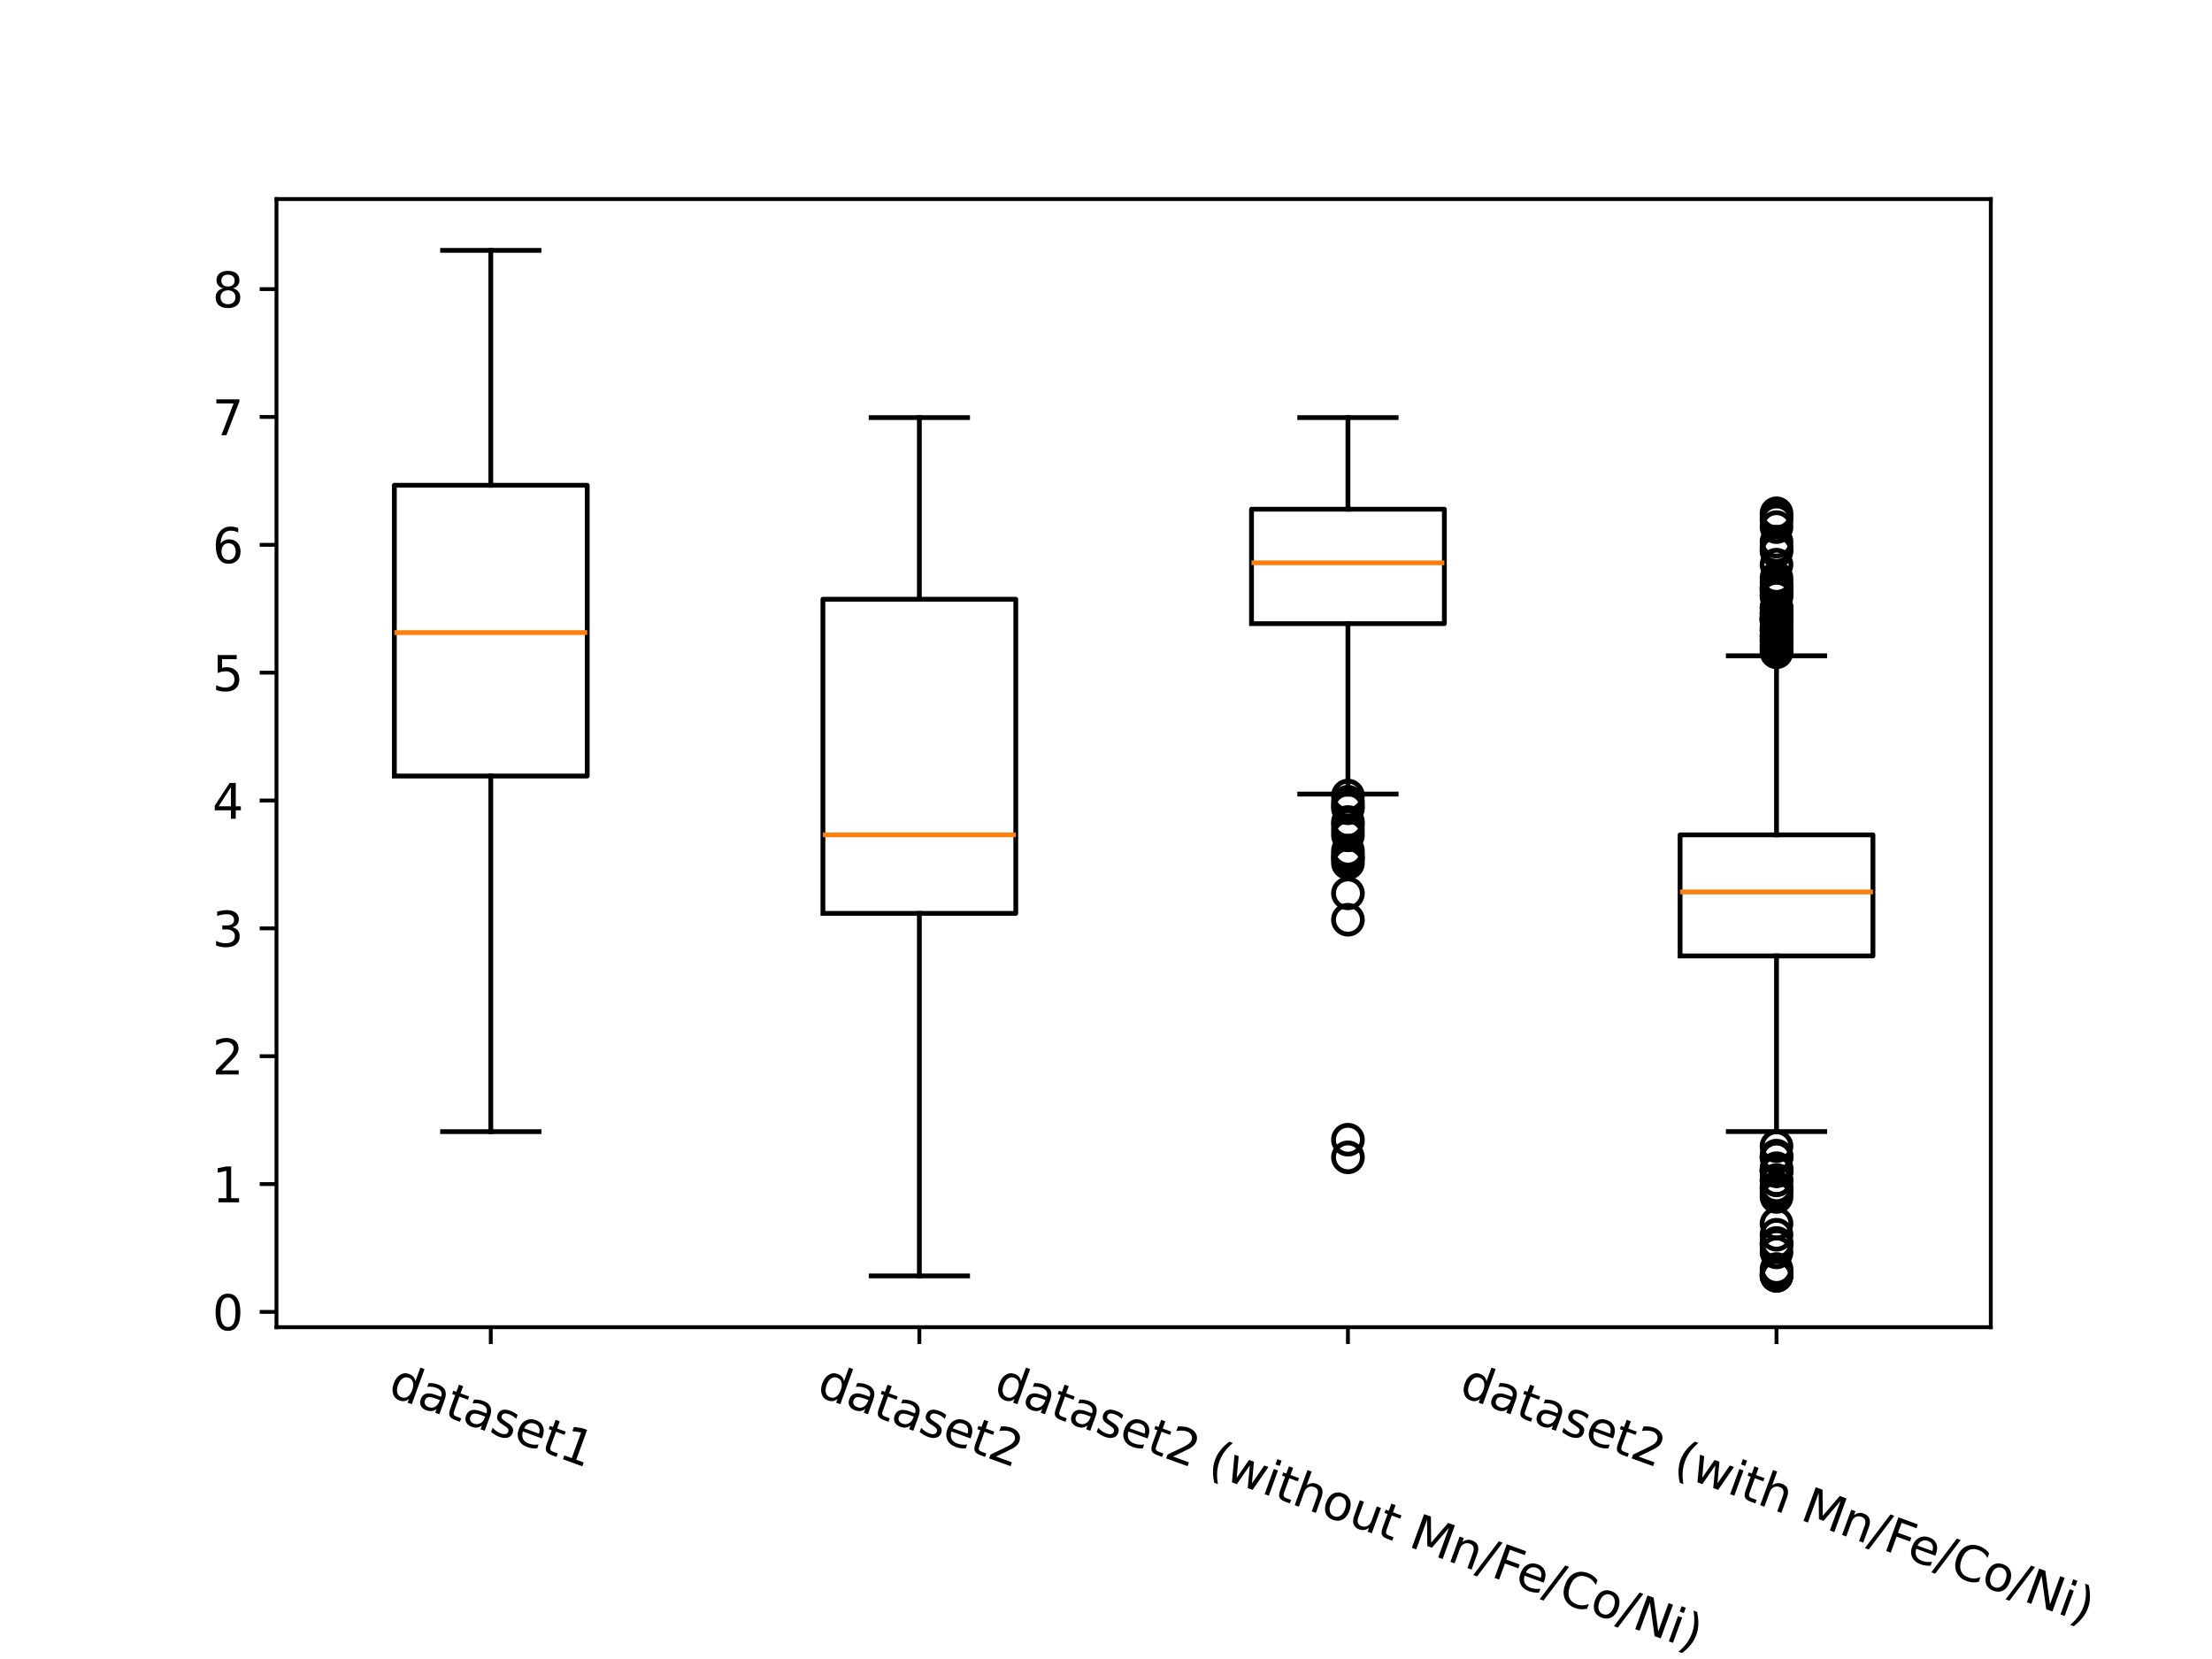 <?xml version="1.0" encoding="utf-8" standalone="no"?>
<!DOCTYPE svg PUBLIC "-//W3C//DTD SVG 1.1//EN"
  "http://www.w3.org/Graphics/SVG/1.1/DTD/svg11.dtd">
<svg xmlns:xlink="http://www.w3.org/1999/xlink" width="460.8pt" height="345.6pt" viewBox="0 0 460.8 345.6" xmlns="http://www.w3.org/2000/svg" version="1.1">
 <defs>
  <style type="text/css">*{stroke-linejoin: round; stroke-linecap: butt}</style>
 </defs>
 <g id="figure_1">
  <g id="patch_1">
   <path d="M 0 345.6 
L 460.8 345.6 
L 460.8 0 
L 0 0 
z
" style="fill: #ffffff"/>
  </g>
  <g id="axes_1">
   <g id="patch_2">
    <path d="M 57.6 276.48 
L 414.72 276.48 
L 414.72 41.472 
L 57.6 41.472 
z
" style="fill: #ffffff"/>
   </g>
   <g id="matplotlib.axis_1">
    <g id="xtick_1">
     <g id="line2d_1">
      <defs>
       <path id="m176f6ff5ef" d="M 0 0 
L 0 3.5 
" style="stroke: #000000; stroke-width: 0.8"/>
      </defs>
      <g>
       <use xlink:href="#m176f6ff5ef" x="102.24" y="276.48" style="stroke: #000000; stroke-width: 0.8"/>
      </g>
     </g>
     <g id="text_1">
      <!-- dataset1 -->
      <g transform="translate(80.543 290.62) rotate(-340) scale(0.1 -0.1)">
       <defs>
        <path id="DejaVuSans-64" d="M 2906 2969 
L 2906 4863 
L 3481 4863 
L 3481 0 
L 2906 0 
L 2906 525 
Q 2725 213 2448 61 
Q 2172 -91 1784 -91 
Q 1150 -91 751 415 
Q 353 922 353 1747 
Q 353 2572 751 3078 
Q 1150 3584 1784 3584 
Q 2172 3584 2448 3432 
Q 2725 3281 2906 2969 
z
M 947 1747 
Q 947 1113 1208 752 
Q 1469 391 1925 391 
Q 2381 391 2643 752 
Q 2906 1113 2906 1747 
Q 2906 2381 2643 2742 
Q 2381 3103 1925 3103 
Q 1469 3103 1208 2742 
Q 947 2381 947 1747 
z
" transform="scale(0.016)"/>
        <path id="DejaVuSans-61" d="M 2194 1759 
Q 1497 1759 1228 1600 
Q 959 1441 959 1056 
Q 959 750 1161 570 
Q 1363 391 1709 391 
Q 2188 391 2477 730 
Q 2766 1069 2766 1631 
L 2766 1759 
L 2194 1759 
z
M 3341 1997 
L 3341 0 
L 2766 0 
L 2766 531 
Q 2569 213 2275 61 
Q 1981 -91 1556 -91 
Q 1019 -91 701 211 
Q 384 513 384 1019 
Q 384 1609 779 1909 
Q 1175 2209 1959 2209 
L 2766 2209 
L 2766 2266 
Q 2766 2663 2505 2880 
Q 2244 3097 1772 3097 
Q 1472 3097 1187 3025 
Q 903 2953 641 2809 
L 641 3341 
Q 956 3463 1253 3523 
Q 1550 3584 1831 3584 
Q 2591 3584 2966 3190 
Q 3341 2797 3341 1997 
z
" transform="scale(0.016)"/>
        <path id="DejaVuSans-74" d="M 1172 4494 
L 1172 3500 
L 2356 3500 
L 2356 3053 
L 1172 3053 
L 1172 1153 
Q 1172 725 1289 603 
Q 1406 481 1766 481 
L 2356 481 
L 2356 0 
L 1766 0 
Q 1100 0 847 248 
Q 594 497 594 1153 
L 594 3053 
L 172 3053 
L 172 3500 
L 594 3500 
L 594 4494 
L 1172 4494 
z
" transform="scale(0.016)"/>
        <path id="DejaVuSans-73" d="M 2834 3397 
L 2834 2853 
Q 2591 2978 2328 3040 
Q 2066 3103 1784 3103 
Q 1356 3103 1142 2972 
Q 928 2841 928 2578 
Q 928 2378 1081 2264 
Q 1234 2150 1697 2047 
L 1894 2003 
Q 2506 1872 2764 1633 
Q 3022 1394 3022 966 
Q 3022 478 2636 193 
Q 2250 -91 1575 -91 
Q 1294 -91 989 -36 
Q 684 19 347 128 
L 347 722 
Q 666 556 975 473 
Q 1284 391 1588 391 
Q 1994 391 2212 530 
Q 2431 669 2431 922 
Q 2431 1156 2273 1281 
Q 2116 1406 1581 1522 
L 1381 1569 
Q 847 1681 609 1914 
Q 372 2147 372 2553 
Q 372 3047 722 3315 
Q 1072 3584 1716 3584 
Q 2034 3584 2315 3537 
Q 2597 3491 2834 3397 
z
" transform="scale(0.016)"/>
        <path id="DejaVuSans-65" d="M 3597 1894 
L 3597 1613 
L 953 1613 
Q 991 1019 1311 708 
Q 1631 397 2203 397 
Q 2534 397 2845 478 
Q 3156 559 3463 722 
L 3463 178 
Q 3153 47 2828 -22 
Q 2503 -91 2169 -91 
Q 1331 -91 842 396 
Q 353 884 353 1716 
Q 353 2575 817 3079 
Q 1281 3584 2069 3584 
Q 2775 3584 3186 3129 
Q 3597 2675 3597 1894 
z
M 3022 2063 
Q 3016 2534 2758 2815 
Q 2500 3097 2075 3097 
Q 1594 3097 1305 2825 
Q 1016 2553 972 2059 
L 3022 2063 
z
" transform="scale(0.016)"/>
        <path id="DejaVuSans-31" d="M 794 531 
L 1825 531 
L 1825 4091 
L 703 3866 
L 703 4441 
L 1819 4666 
L 2450 4666 
L 2450 531 
L 3481 531 
L 3481 0 
L 794 0 
L 794 531 
z
" transform="scale(0.016)"/>
       </defs>
       <use xlink:href="#DejaVuSans-64"/>
       <use xlink:href="#DejaVuSans-61" x="63.477"/>
       <use xlink:href="#DejaVuSans-74" x="124.756"/>
       <use xlink:href="#DejaVuSans-61" x="163.965"/>
       <use xlink:href="#DejaVuSans-73" x="225.244"/>
       <use xlink:href="#DejaVuSans-65" x="277.344"/>
       <use xlink:href="#DejaVuSans-74" x="338.867"/>
       <use xlink:href="#DejaVuSans-31" x="378.076"/>
      </g>
     </g>
    </g>
    <g id="xtick_2">
     <g id="line2d_2">
      <g>
       <use xlink:href="#m176f6ff5ef" x="191.52" y="276.48" style="stroke: #000000; stroke-width: 0.8"/>
      </g>
     </g>
     <g id="text_2">
      <!-- dataset2 -->
      <g transform="translate(169.823 290.62) rotate(-340) scale(0.1 -0.1)">
       <defs>
        <path id="DejaVuSans-32" d="M 1228 531 
L 3431 531 
L 3431 0 
L 469 0 
L 469 531 
Q 828 903 1448 1529 
Q 2069 2156 2228 2338 
Q 2531 2678 2651 2914 
Q 2772 3150 2772 3378 
Q 2772 3750 2511 3984 
Q 2250 4219 1831 4219 
Q 1534 4219 1204 4116 
Q 875 4013 500 3803 
L 500 4441 
Q 881 4594 1212 4672 
Q 1544 4750 1819 4750 
Q 2544 4750 2975 4387 
Q 3406 4025 3406 3419 
Q 3406 3131 3298 2873 
Q 3191 2616 2906 2266 
Q 2828 2175 2409 1742 
Q 1991 1309 1228 531 
z
" transform="scale(0.016)"/>
       </defs>
       <use xlink:href="#DejaVuSans-64"/>
       <use xlink:href="#DejaVuSans-61" x="63.477"/>
       <use xlink:href="#DejaVuSans-74" x="124.756"/>
       <use xlink:href="#DejaVuSans-61" x="163.965"/>
       <use xlink:href="#DejaVuSans-73" x="225.244"/>
       <use xlink:href="#DejaVuSans-65" x="277.344"/>
       <use xlink:href="#DejaVuSans-74" x="338.867"/>
       <use xlink:href="#DejaVuSans-32" x="378.076"/>
      </g>
     </g>
    </g>
    <g id="xtick_3">
     <g id="line2d_3">
      <g>
       <use xlink:href="#m176f6ff5ef" x="280.8" y="276.48" style="stroke: #000000; stroke-width: 0.8"/>
      </g>
     </g>
     <g id="text_3">
      <!-- dataset2 (without Mn/Fe/Co/Ni) -->
      <g transform="translate(206.697 290.62) rotate(-340) scale(0.1 -0.1)">
       <defs>
        <path id="DejaVuSans-20" transform="scale(0.016)"/>
        <path id="DejaVuSans-28" d="M 1984 4856 
Q 1566 4138 1362 3434 
Q 1159 2731 1159 2009 
Q 1159 1288 1364 580 
Q 1569 -128 1984 -844 
L 1484 -844 
Q 1016 -109 783 600 
Q 550 1309 550 2009 
Q 550 2706 781 3412 
Q 1013 4119 1484 4856 
L 1984 4856 
z
" transform="scale(0.016)"/>
        <path id="DejaVuSans-77" d="M 269 3500 
L 844 3500 
L 1563 769 
L 2278 3500 
L 2956 3500 
L 3675 769 
L 4391 3500 
L 4966 3500 
L 4050 0 
L 3372 0 
L 2619 2869 
L 1863 0 
L 1184 0 
L 269 3500 
z
" transform="scale(0.016)"/>
        <path id="DejaVuSans-69" d="M 603 3500 
L 1178 3500 
L 1178 0 
L 603 0 
L 603 3500 
z
M 603 4863 
L 1178 4863 
L 1178 4134 
L 603 4134 
L 603 4863 
z
" transform="scale(0.016)"/>
        <path id="DejaVuSans-68" d="M 3513 2113 
L 3513 0 
L 2938 0 
L 2938 2094 
Q 2938 2591 2744 2837 
Q 2550 3084 2163 3084 
Q 1697 3084 1428 2787 
Q 1159 2491 1159 1978 
L 1159 0 
L 581 0 
L 581 4863 
L 1159 4863 
L 1159 2956 
Q 1366 3272 1645 3428 
Q 1925 3584 2291 3584 
Q 2894 3584 3203 3211 
Q 3513 2838 3513 2113 
z
" transform="scale(0.016)"/>
        <path id="DejaVuSans-6f" d="M 1959 3097 
Q 1497 3097 1228 2736 
Q 959 2375 959 1747 
Q 959 1119 1226 758 
Q 1494 397 1959 397 
Q 2419 397 2687 759 
Q 2956 1122 2956 1747 
Q 2956 2369 2687 2733 
Q 2419 3097 1959 3097 
z
M 1959 3584 
Q 2709 3584 3137 3096 
Q 3566 2609 3566 1747 
Q 3566 888 3137 398 
Q 2709 -91 1959 -91 
Q 1206 -91 779 398 
Q 353 888 353 1747 
Q 353 2609 779 3096 
Q 1206 3584 1959 3584 
z
" transform="scale(0.016)"/>
        <path id="DejaVuSans-75" d="M 544 1381 
L 544 3500 
L 1119 3500 
L 1119 1403 
Q 1119 906 1312 657 
Q 1506 409 1894 409 
Q 2359 409 2629 706 
Q 2900 1003 2900 1516 
L 2900 3500 
L 3475 3500 
L 3475 0 
L 2900 0 
L 2900 538 
Q 2691 219 2414 64 
Q 2138 -91 1772 -91 
Q 1169 -91 856 284 
Q 544 659 544 1381 
z
M 1991 3584 
L 1991 3584 
z
" transform="scale(0.016)"/>
        <path id="DejaVuSans-4d" d="M 628 4666 
L 1569 4666 
L 2759 1491 
L 3956 4666 
L 4897 4666 
L 4897 0 
L 4281 0 
L 4281 4097 
L 3078 897 
L 2444 897 
L 1241 4097 
L 1241 0 
L 628 0 
L 628 4666 
z
" transform="scale(0.016)"/>
        <path id="DejaVuSans-6e" d="M 3513 2113 
L 3513 0 
L 2938 0 
L 2938 2094 
Q 2938 2591 2744 2837 
Q 2550 3084 2163 3084 
Q 1697 3084 1428 2787 
Q 1159 2491 1159 1978 
L 1159 0 
L 581 0 
L 581 3500 
L 1159 3500 
L 1159 2956 
Q 1366 3272 1645 3428 
Q 1925 3584 2291 3584 
Q 2894 3584 3203 3211 
Q 3513 2838 3513 2113 
z
" transform="scale(0.016)"/>
        <path id="DejaVuSans-2f" d="M 1625 4666 
L 2156 4666 
L 531 -594 
L 0 -594 
L 1625 4666 
z
" transform="scale(0.016)"/>
        <path id="DejaVuSans-46" d="M 628 4666 
L 3309 4666 
L 3309 4134 
L 1259 4134 
L 1259 2759 
L 3109 2759 
L 3109 2228 
L 1259 2228 
L 1259 0 
L 628 0 
L 628 4666 
z
" transform="scale(0.016)"/>
        <path id="DejaVuSans-43" d="M 4122 4306 
L 4122 3641 
Q 3803 3938 3442 4084 
Q 3081 4231 2675 4231 
Q 1875 4231 1450 3742 
Q 1025 3253 1025 2328 
Q 1025 1406 1450 917 
Q 1875 428 2675 428 
Q 3081 428 3442 575 
Q 3803 722 4122 1019 
L 4122 359 
Q 3791 134 3420 21 
Q 3050 -91 2638 -91 
Q 1578 -91 968 557 
Q 359 1206 359 2328 
Q 359 3453 968 4101 
Q 1578 4750 2638 4750 
Q 3056 4750 3426 4639 
Q 3797 4528 4122 4306 
z
" transform="scale(0.016)"/>
        <path id="DejaVuSans-4e" d="M 628 4666 
L 1478 4666 
L 3547 763 
L 3547 4666 
L 4159 4666 
L 4159 0 
L 3309 0 
L 1241 3903 
L 1241 0 
L 628 0 
L 628 4666 
z
" transform="scale(0.016)"/>
        <path id="DejaVuSans-29" d="M 513 4856 
L 1013 4856 
Q 1481 4119 1714 3412 
Q 1947 2706 1947 2009 
Q 1947 1309 1714 600 
Q 1481 -109 1013 -844 
L 513 -844 
Q 928 -128 1133 580 
Q 1338 1288 1338 2009 
Q 1338 2731 1133 3434 
Q 928 4138 513 4856 
z
" transform="scale(0.016)"/>
       </defs>
       <use xlink:href="#DejaVuSans-64"/>
       <use xlink:href="#DejaVuSans-61" x="63.477"/>
       <use xlink:href="#DejaVuSans-74" x="124.756"/>
       <use xlink:href="#DejaVuSans-61" x="163.965"/>
       <use xlink:href="#DejaVuSans-73" x="225.244"/>
       <use xlink:href="#DejaVuSans-65" x="277.344"/>
       <use xlink:href="#DejaVuSans-74" x="338.867"/>
       <use xlink:href="#DejaVuSans-32" x="378.076"/>
       <use xlink:href="#DejaVuSans-20" x="441.699"/>
       <use xlink:href="#DejaVuSans-28" x="473.486"/>
       <use xlink:href="#DejaVuSans-77" x="512.5"/>
       <use xlink:href="#DejaVuSans-69" x="594.287"/>
       <use xlink:href="#DejaVuSans-74" x="622.07"/>
       <use xlink:href="#DejaVuSans-68" x="661.279"/>
       <use xlink:href="#DejaVuSans-6f" x="724.658"/>
       <use xlink:href="#DejaVuSans-75" x="785.84"/>
       <use xlink:href="#DejaVuSans-74" x="849.219"/>
       <use xlink:href="#DejaVuSans-20" x="888.428"/>
       <use xlink:href="#DejaVuSans-4d" x="920.215"/>
       <use xlink:href="#DejaVuSans-6e" x="1006.494"/>
       <use xlink:href="#DejaVuSans-2f" x="1069.873"/>
       <use xlink:href="#DejaVuSans-46" x="1103.564"/>
       <use xlink:href="#DejaVuSans-65" x="1155.584"/>
       <use xlink:href="#DejaVuSans-2f" x="1217.107"/>
       <use xlink:href="#DejaVuSans-43" x="1250.799"/>
       <use xlink:href="#DejaVuSans-6f" x="1320.623"/>
       <use xlink:href="#DejaVuSans-2f" x="1381.805"/>
       <use xlink:href="#DejaVuSans-4e" x="1415.496"/>
       <use xlink:href="#DejaVuSans-69" x="1490.301"/>
       <use xlink:href="#DejaVuSans-29" x="1518.084"/>
      </g>
     </g>
    </g>
    <g id="xtick_4">
     <g id="line2d_4">
      <g>
       <use xlink:href="#m176f6ff5ef" x="370.08" y="276.48" style="stroke: #000000; stroke-width: 0.8"/>
      </g>
     </g>
     <g id="text_4">
      <!-- dataset2 (with Mn/Fe/Co/Ni) -->
      <g transform="translate(303.672 290.62) rotate(-340) scale(0.1 -0.1)">
       <use xlink:href="#DejaVuSans-64"/>
       <use xlink:href="#DejaVuSans-61" x="63.477"/>
       <use xlink:href="#DejaVuSans-74" x="124.756"/>
       <use xlink:href="#DejaVuSans-61" x="163.965"/>
       <use xlink:href="#DejaVuSans-73" x="225.244"/>
       <use xlink:href="#DejaVuSans-65" x="277.344"/>
       <use xlink:href="#DejaVuSans-74" x="338.867"/>
       <use xlink:href="#DejaVuSans-32" x="378.076"/>
       <use xlink:href="#DejaVuSans-20" x="441.699"/>
       <use xlink:href="#DejaVuSans-28" x="473.486"/>
       <use xlink:href="#DejaVuSans-77" x="512.5"/>
       <use xlink:href="#DejaVuSans-69" x="594.287"/>
       <use xlink:href="#DejaVuSans-74" x="622.07"/>
       <use xlink:href="#DejaVuSans-68" x="661.279"/>
       <use xlink:href="#DejaVuSans-20" x="724.658"/>
       <use xlink:href="#DejaVuSans-4d" x="756.445"/>
       <use xlink:href="#DejaVuSans-6e" x="842.725"/>
       <use xlink:href="#DejaVuSans-2f" x="906.104"/>
       <use xlink:href="#DejaVuSans-46" x="939.795"/>
       <use xlink:href="#DejaVuSans-65" x="991.814"/>
       <use xlink:href="#DejaVuSans-2f" x="1053.338"/>
       <use xlink:href="#DejaVuSans-43" x="1087.029"/>
       <use xlink:href="#DejaVuSans-6f" x="1156.854"/>
       <use xlink:href="#DejaVuSans-2f" x="1218.035"/>
       <use xlink:href="#DejaVuSans-4e" x="1251.727"/>
       <use xlink:href="#DejaVuSans-69" x="1326.531"/>
       <use xlink:href="#DejaVuSans-29" x="1354.314"/>
      </g>
     </g>
    </g>
   </g>
   <g id="matplotlib.axis_2">
    <g id="ytick_1">
     <g id="line2d_5">
      <defs>
       <path id="mdc1a79fd72" d="M 0 0 
L -3.5 0 
" style="stroke: #000000; stroke-width: 0.8"/>
      </defs>
      <g>
       <use xlink:href="#mdc1a79fd72" x="57.6" y="273.295" style="stroke: #000000; stroke-width: 0.8"/>
      </g>
     </g>
     <g id="text_5">
      <!-- 0 -->
      <g transform="translate(44.237 277.094) scale(0.1 -0.1)">
       <defs>
        <path id="DejaVuSans-30" d="M 2034 4250 
Q 1547 4250 1301 3770 
Q 1056 3291 1056 2328 
Q 1056 1369 1301 889 
Q 1547 409 2034 409 
Q 2525 409 2770 889 
Q 3016 1369 3016 2328 
Q 3016 3291 2770 3770 
Q 2525 4250 2034 4250 
z
M 2034 4750 
Q 2819 4750 3233 4129 
Q 3647 3509 3647 2328 
Q 3647 1150 3233 529 
Q 2819 -91 2034 -91 
Q 1250 -91 836 529 
Q 422 1150 422 2328 
Q 422 3509 836 4129 
Q 1250 4750 2034 4750 
z
" transform="scale(0.016)"/>
       </defs>
       <use xlink:href="#DejaVuSans-30"/>
      </g>
     </g>
    </g>
    <g id="ytick_2">
     <g id="line2d_6">
      <g>
       <use xlink:href="#mdc1a79fd72" x="57.6" y="246.662" style="stroke: #000000; stroke-width: 0.8"/>
      </g>
     </g>
     <g id="text_6">
      <!-- 1 -->
      <g transform="translate(44.237 250.461) scale(0.1 -0.1)">
       <use xlink:href="#DejaVuSans-31"/>
      </g>
     </g>
    </g>
    <g id="ytick_3">
     <g id="line2d_7">
      <g>
       <use xlink:href="#mdc1a79fd72" x="57.6" y="220.028" style="stroke: #000000; stroke-width: 0.8"/>
      </g>
     </g>
     <g id="text_7">
      <!-- 2 -->
      <g transform="translate(44.237 223.827) scale(0.1 -0.1)">
       <use xlink:href="#DejaVuSans-32"/>
      </g>
     </g>
    </g>
    <g id="ytick_4">
     <g id="line2d_8">
      <g>
       <use xlink:href="#mdc1a79fd72" x="57.6" y="193.395" style="stroke: #000000; stroke-width: 0.8"/>
      </g>
     </g>
     <g id="text_8">
      <!-- 3 -->
      <g transform="translate(44.237 197.194) scale(0.1 -0.1)">
       <defs>
        <path id="DejaVuSans-33" d="M 2597 2516 
Q 3050 2419 3304 2112 
Q 3559 1806 3559 1356 
Q 3559 666 3084 287 
Q 2609 -91 1734 -91 
Q 1441 -91 1130 -33 
Q 819 25 488 141 
L 488 750 
Q 750 597 1062 519 
Q 1375 441 1716 441 
Q 2309 441 2620 675 
Q 2931 909 2931 1356 
Q 2931 1769 2642 2001 
Q 2353 2234 1838 2234 
L 1294 2234 
L 1294 2753 
L 1863 2753 
Q 2328 2753 2575 2939 
Q 2822 3125 2822 3475 
Q 2822 3834 2567 4026 
Q 2313 4219 1838 4219 
Q 1578 4219 1281 4162 
Q 984 4106 628 3988 
L 628 4550 
Q 988 4650 1302 4700 
Q 1616 4750 1894 4750 
Q 2613 4750 3031 4423 
Q 3450 4097 3450 3541 
Q 3450 3153 3228 2886 
Q 3006 2619 2597 2516 
z
" transform="scale(0.016)"/>
       </defs>
       <use xlink:href="#DejaVuSans-33"/>
      </g>
     </g>
    </g>
    <g id="ytick_5">
     <g id="line2d_9">
      <g>
       <use xlink:href="#mdc1a79fd72" x="57.6" y="166.761" style="stroke: #000000; stroke-width: 0.8"/>
      </g>
     </g>
     <g id="text_9">
      <!-- 4 -->
      <g transform="translate(44.237 170.561) scale(0.1 -0.1)">
       <defs>
        <path id="DejaVuSans-34" d="M 2419 4116 
L 825 1625 
L 2419 1625 
L 2419 4116 
z
M 2253 4666 
L 3047 4666 
L 3047 1625 
L 3713 1625 
L 3713 1100 
L 3047 1100 
L 3047 0 
L 2419 0 
L 2419 1100 
L 313 1100 
L 313 1709 
L 2253 4666 
z
" transform="scale(0.016)"/>
       </defs>
       <use xlink:href="#DejaVuSans-34"/>
      </g>
     </g>
    </g>
    <g id="ytick_6">
     <g id="line2d_10">
      <g>
       <use xlink:href="#mdc1a79fd72" x="57.6" y="140.128" style="stroke: #000000; stroke-width: 0.8"/>
      </g>
     </g>
     <g id="text_10">
      <!-- 5 -->
      <g transform="translate(44.237 143.927) scale(0.1 -0.1)">
       <defs>
        <path id="DejaVuSans-35" d="M 691 4666 
L 3169 4666 
L 3169 4134 
L 1269 4134 
L 1269 2991 
Q 1406 3038 1543 3061 
Q 1681 3084 1819 3084 
Q 2600 3084 3056 2656 
Q 3513 2228 3513 1497 
Q 3513 744 3044 326 
Q 2575 -91 1722 -91 
Q 1428 -91 1123 -41 
Q 819 9 494 109 
L 494 744 
Q 775 591 1075 516 
Q 1375 441 1709 441 
Q 2250 441 2565 725 
Q 2881 1009 2881 1497 
Q 2881 1984 2565 2268 
Q 2250 2553 1709 2553 
Q 1456 2553 1204 2497 
Q 953 2441 691 2322 
L 691 4666 
z
" transform="scale(0.016)"/>
       </defs>
       <use xlink:href="#DejaVuSans-35"/>
      </g>
     </g>
    </g>
    <g id="ytick_7">
     <g id="line2d_11">
      <g>
       <use xlink:href="#mdc1a79fd72" x="57.6" y="113.494" style="stroke: #000000; stroke-width: 0.8"/>
      </g>
     </g>
     <g id="text_11">
      <!-- 6 -->
      <g transform="translate(44.237 117.294) scale(0.1 -0.1)">
       <defs>
        <path id="DejaVuSans-36" d="M 2113 2584 
Q 1688 2584 1439 2293 
Q 1191 2003 1191 1497 
Q 1191 994 1439 701 
Q 1688 409 2113 409 
Q 2538 409 2786 701 
Q 3034 994 3034 1497 
Q 3034 2003 2786 2293 
Q 2538 2584 2113 2584 
z
M 3366 4563 
L 3366 3988 
Q 3128 4100 2886 4159 
Q 2644 4219 2406 4219 
Q 1781 4219 1451 3797 
Q 1122 3375 1075 2522 
Q 1259 2794 1537 2939 
Q 1816 3084 2150 3084 
Q 2853 3084 3261 2657 
Q 3669 2231 3669 1497 
Q 3669 778 3244 343 
Q 2819 -91 2113 -91 
Q 1303 -91 875 529 
Q 447 1150 447 2328 
Q 447 3434 972 4092 
Q 1497 4750 2381 4750 
Q 2619 4750 2861 4703 
Q 3103 4656 3366 4563 
z
" transform="scale(0.016)"/>
       </defs>
       <use xlink:href="#DejaVuSans-36"/>
      </g>
     </g>
    </g>
    <g id="ytick_8">
     <g id="line2d_12">
      <g>
       <use xlink:href="#mdc1a79fd72" x="57.6" y="86.861" style="stroke: #000000; stroke-width: 0.8"/>
      </g>
     </g>
     <g id="text_12">
      <!-- 7 -->
      <g transform="translate(44.237 90.66) scale(0.1 -0.1)">
       <defs>
        <path id="DejaVuSans-37" d="M 525 4666 
L 3525 4666 
L 3525 4397 
L 1831 0 
L 1172 0 
L 2766 4134 
L 525 4134 
L 525 4666 
z
" transform="scale(0.016)"/>
       </defs>
       <use xlink:href="#DejaVuSans-37"/>
      </g>
     </g>
    </g>
    <g id="ytick_9">
     <g id="line2d_13">
      <g>
       <use xlink:href="#mdc1a79fd72" x="57.6" y="60.227" style="stroke: #000000; stroke-width: 0.8"/>
      </g>
     </g>
     <g id="text_13">
      <!-- 8 -->
      <g transform="translate(44.237 64.027) scale(0.1 -0.1)">
       <defs>
        <path id="DejaVuSans-38" d="M 2034 2216 
Q 1584 2216 1326 1975 
Q 1069 1734 1069 1313 
Q 1069 891 1326 650 
Q 1584 409 2034 409 
Q 2484 409 2743 651 
Q 3003 894 3003 1313 
Q 3003 1734 2745 1975 
Q 2488 2216 2034 2216 
z
M 1403 2484 
Q 997 2584 770 2862 
Q 544 3141 544 3541 
Q 544 4100 942 4425 
Q 1341 4750 2034 4750 
Q 2731 4750 3128 4425 
Q 3525 4100 3525 3541 
Q 3525 3141 3298 2862 
Q 3072 2584 2669 2484 
Q 3125 2378 3379 2068 
Q 3634 1759 3634 1313 
Q 3634 634 3220 271 
Q 2806 -91 2034 -91 
Q 1263 -91 848 271 
Q 434 634 434 1313 
Q 434 1759 690 2068 
Q 947 2378 1403 2484 
z
M 1172 3481 
Q 1172 3119 1398 2916 
Q 1625 2713 2034 2713 
Q 2441 2713 2670 2916 
Q 2900 3119 2900 3481 
Q 2900 3844 2670 4047 
Q 2441 4250 2034 4250 
Q 1625 4250 1398 4047 
Q 1172 3844 1172 3481 
z
" transform="scale(0.016)"/>
       </defs>
       <use xlink:href="#DejaVuSans-38"/>
      </g>
     </g>
    </g>
   </g>
   <g id="line2d_14">
    <path d="M 82.152 161.662 
L 122.328 161.662 
L 122.328 101.084 
L 82.152 101.084 
L 82.152 161.662 
" clip-path="url(#p0525cd1f5e)" style="fill: none; stroke: #000000; stroke-linecap: square"/>
   </g>
   <g id="line2d_15">
    <path d="M 102.24 161.662 
L 102.24 235.735 
" clip-path="url(#p0525cd1f5e)" style="fill: none; stroke: #000000; stroke-linecap: square"/>
   </g>
   <g id="line2d_16">
    <path d="M 102.24 101.084 
L 102.24 52.154 
" clip-path="url(#p0525cd1f5e)" style="fill: none; stroke: #000000; stroke-linecap: square"/>
   </g>
   <g id="line2d_17">
    <path d="M 92.196 235.735 
L 112.284 235.735 
" clip-path="url(#p0525cd1f5e)" style="fill: none; stroke: #000000; stroke-linecap: square"/>
   </g>
   <g id="line2d_18">
    <path d="M 92.196 52.154 
L 112.284 52.154 
" clip-path="url(#p0525cd1f5e)" style="fill: none; stroke: #000000; stroke-linecap: square"/>
   </g>
   <g id="line2d_19"/>
   <g id="line2d_20">
    <path d="M 171.432 190.275 
L 211.608 190.275 
L 211.608 124.832 
L 171.432 124.832 
L 171.432 190.275 
" clip-path="url(#p0525cd1f5e)" style="fill: none; stroke: #000000; stroke-linecap: square"/>
   </g>
   <g id="line2d_21">
    <path d="M 191.52 190.275 
L 191.52 265.798 
" clip-path="url(#p0525cd1f5e)" style="fill: none; stroke: #000000; stroke-linecap: square"/>
   </g>
   <g id="line2d_22">
    <path d="M 191.52 124.832 
L 191.52 86.994 
" clip-path="url(#p0525cd1f5e)" style="fill: none; stroke: #000000; stroke-linecap: square"/>
   </g>
   <g id="line2d_23">
    <path d="M 181.476 265.798 
L 201.564 265.798 
" clip-path="url(#p0525cd1f5e)" style="fill: none; stroke: #000000; stroke-linecap: square"/>
   </g>
   <g id="line2d_24">
    <path d="M 181.476 86.994 
L 201.564 86.994 
" clip-path="url(#p0525cd1f5e)" style="fill: none; stroke: #000000; stroke-linecap: square"/>
   </g>
   <g id="line2d_25"/>
   <g id="line2d_26">
    <path d="M 260.712 129.911 
L 300.888 129.911 
L 300.888 106.078 
L 260.712 106.078 
L 260.712 129.911 
" clip-path="url(#p0525cd1f5e)" style="fill: none; stroke: #000000; stroke-linecap: square"/>
   </g>
   <g id="line2d_27">
    <path d="M 280.8 129.911 
L 280.8 165.419 
" clip-path="url(#p0525cd1f5e)" style="fill: none; stroke: #000000; stroke-linecap: square"/>
   </g>
   <g id="line2d_28">
    <path d="M 280.8 106.078 
L 280.8 86.994 
" clip-path="url(#p0525cd1f5e)" style="fill: none; stroke: #000000; stroke-linecap: square"/>
   </g>
   <g id="line2d_29">
    <path d="M 270.756 165.419 
L 290.844 165.419 
" clip-path="url(#p0525cd1f5e)" style="fill: none; stroke: #000000; stroke-linecap: square"/>
   </g>
   <g id="line2d_30">
    <path d="M 270.756 86.994 
L 290.844 86.994 
" clip-path="url(#p0525cd1f5e)" style="fill: none; stroke: #000000; stroke-linecap: square"/>
   </g>
   <g id="line2d_31">
    <defs>
     <path id="mb7f56b6778" d="M 0 3 
C 0.796 3 1.559 2.684 2.121 2.121 
C 2.684 1.559 3 0.796 3 0 
C 3 -0.796 2.684 -1.559 2.121 -2.121 
C 1.559 -2.684 0.796 -3 0 -3 
C -0.796 -3 -1.559 -2.684 -2.121 -2.121 
C -2.684 -1.559 -3 -0.796 -3 0 
C -3 0.796 -2.684 1.559 -2.121 2.121 
C -1.559 2.684 -0.796 3 0 3 
z
" style="stroke: #000000"/>
    </defs>
    <g clip-path="url(#p0525cd1f5e)">
     <use xlink:href="#mb7f56b6778" x="280.8" y="179.801" style="fill-opacity: 0; stroke: #000000"/>
     <use xlink:href="#mb7f56b6778" x="280.8" y="178.696" style="fill-opacity: 0; stroke: #000000"/>
     <use xlink:href="#mb7f56b6778" x="280.8" y="174.019" style="fill-opacity: 0; stroke: #000000"/>
     <use xlink:href="#mb7f56b6778" x="280.8" y="178.049" style="fill-opacity: 0; stroke: #000000"/>
     <use xlink:href="#mb7f56b6778" x="280.8" y="168.378" style="fill-opacity: 0; stroke: #000000"/>
     <use xlink:href="#mb7f56b6778" x="280.8" y="172.975" style="fill-opacity: 0; stroke: #000000"/>
     <use xlink:href="#mb7f56b6778" x="280.8" y="167.797" style="fill-opacity: 0; stroke: #000000"/>
     <use xlink:href="#mb7f56b6778" x="280.8" y="177.207" style="fill-opacity: 0; stroke: #000000"/>
     <use xlink:href="#mb7f56b6778" x="280.8" y="167.012" style="fill-opacity: 0; stroke: #000000"/>
     <use xlink:href="#mb7f56b6778" x="280.8" y="171.851" style="fill-opacity: 0; stroke: #000000"/>
     <use xlink:href="#mb7f56b6778" x="280.8" y="186.103" style="fill-opacity: 0; stroke: #000000"/>
     <use xlink:href="#mb7f56b6778" x="280.8" y="165.728" style="fill-opacity: 0; stroke: #000000"/>
     <use xlink:href="#mb7f56b6778" x="280.8" y="178.903" style="fill-opacity: 0; stroke: #000000"/>
     <use xlink:href="#mb7f56b6778" x="280.8" y="191.597" style="fill-opacity: 0; stroke: #000000"/>
     <use xlink:href="#mb7f56b6778" x="280.8" y="171.238" style="fill-opacity: 0; stroke: #000000"/>
     <use xlink:href="#mb7f56b6778" x="280.8" y="241.093" style="fill-opacity: 0; stroke: #000000"/>
     <use xlink:href="#mb7f56b6778" x="280.8" y="237.42" style="fill-opacity: 0; stroke: #000000"/>
    </g>
   </g>
   <g id="line2d_32">
    <path d="M 349.992 199.138 
L 390.168 199.138 
L 390.168 173.922 
L 349.992 173.922 
L 349.992 199.138 
" clip-path="url(#p0525cd1f5e)" style="fill: none; stroke: #000000; stroke-linecap: square"/>
   </g>
   <g id="line2d_33">
    <path d="M 370.08 199.138 
L 370.08 235.731 
" clip-path="url(#p0525cd1f5e)" style="fill: none; stroke: #000000; stroke-linecap: square"/>
   </g>
   <g id="line2d_34">
    <path d="M 370.08 173.922 
L 370.08 136.618 
" clip-path="url(#p0525cd1f5e)" style="fill: none; stroke: #000000; stroke-linecap: square"/>
   </g>
   <g id="line2d_35">
    <path d="M 360.036 235.731 
L 380.124 235.731 
" clip-path="url(#p0525cd1f5e)" style="fill: none; stroke: #000000; stroke-linecap: square"/>
   </g>
   <g id="line2d_36">
    <path d="M 360.036 136.618 
L 380.124 136.618 
" clip-path="url(#p0525cd1f5e)" style="fill: none; stroke: #000000; stroke-linecap: square"/>
   </g>
   <g id="line2d_37">
    <g clip-path="url(#p0525cd1f5e)">
     <use xlink:href="#mb7f56b6778" x="370.08" y="259.382" style="fill-opacity: 0; stroke: #000000"/>
     <use xlink:href="#mb7f56b6778" x="370.08" y="245.871" style="fill-opacity: 0; stroke: #000000"/>
     <use xlink:href="#mb7f56b6778" x="370.08" y="248.419" style="fill-opacity: 0; stroke: #000000"/>
     <use xlink:href="#mb7f56b6778" x="370.08" y="247.639" style="fill-opacity: 0; stroke: #000000"/>
     <use xlink:href="#mb7f56b6778" x="370.08" y="254.897" style="fill-opacity: 0; stroke: #000000"/>
     <use xlink:href="#mb7f56b6778" x="370.08" y="243.972" style="fill-opacity: 0; stroke: #000000"/>
     <use xlink:href="#mb7f56b6778" x="370.08" y="243.359" style="fill-opacity: 0; stroke: #000000"/>
     <use xlink:href="#mb7f56b6778" x="370.08" y="243.926" style="fill-opacity: 0; stroke: #000000"/>
     <use xlink:href="#mb7f56b6778" x="370.08" y="243.679" style="fill-opacity: 0; stroke: #000000"/>
     <use xlink:href="#mb7f56b6778" x="370.08" y="265.337" style="fill-opacity: 0; stroke: #000000"/>
     <use xlink:href="#mb7f56b6778" x="370.08" y="264.365" style="fill-opacity: 0; stroke: #000000"/>
     <use xlink:href="#mb7f56b6778" x="370.08" y="265.745" style="fill-opacity: 0; stroke: #000000"/>
     <use xlink:href="#mb7f56b6778" x="370.08" y="265.167" style="fill-opacity: 0; stroke: #000000"/>
     <use xlink:href="#mb7f56b6778" x="370.08" y="257.214" style="fill-opacity: 0; stroke: #000000"/>
     <use xlink:href="#mb7f56b6778" x="370.08" y="238.776" style="fill-opacity: 0; stroke: #000000"/>
     <use xlink:href="#mb7f56b6778" x="370.08" y="265.705" style="fill-opacity: 0; stroke: #000000"/>
     <use xlink:href="#mb7f56b6778" x="370.08" y="247.328" style="fill-opacity: 0; stroke: #000000"/>
     <use xlink:href="#mb7f56b6778" x="370.08" y="240.741" style="fill-opacity: 0; stroke: #000000"/>
     <use xlink:href="#mb7f56b6778" x="370.08" y="249.336" style="fill-opacity: 0; stroke: #000000"/>
     <use xlink:href="#mb7f56b6778" x="370.08" y="265.798" style="fill-opacity: 0; stroke: #000000"/>
     <use xlink:href="#mb7f56b6778" x="370.08" y="243.958" style="fill-opacity: 0; stroke: #000000"/>
     <use xlink:href="#mb7f56b6778" x="370.08" y="245.844" style="fill-opacity: 0; stroke: #000000"/>
     <use xlink:href="#mb7f56b6778" x="370.08" y="259.057" style="fill-opacity: 0; stroke: #000000"/>
     <use xlink:href="#mb7f56b6778" x="370.08" y="260.887" style="fill-opacity: 0; stroke: #000000"/>
     <use xlink:href="#mb7f56b6778" x="370.08" y="241.125" style="fill-opacity: 0; stroke: #000000"/>
     <use xlink:href="#mb7f56b6778" x="370.08" y="258.932" style="fill-opacity: 0; stroke: #000000"/>
     <use xlink:href="#mb7f56b6778" x="370.08" y="241.018" style="fill-opacity: 0; stroke: #000000"/>
     <use xlink:href="#mb7f56b6778" x="370.08" y="130.46" style="fill-opacity: 0; stroke: #000000"/>
     <use xlink:href="#mb7f56b6778" x="370.08" y="129.432" style="fill-opacity: 0; stroke: #000000"/>
     <use xlink:href="#mb7f56b6778" x="370.08" y="128.58" style="fill-opacity: 0; stroke: #000000"/>
     <use xlink:href="#mb7f56b6778" x="370.08" y="134.268" style="fill-opacity: 0; stroke: #000000"/>
     <use xlink:href="#mb7f56b6778" x="370.08" y="122.206" style="fill-opacity: 0; stroke: #000000"/>
     <use xlink:href="#mb7f56b6778" x="370.08" y="127.887" style="fill-opacity: 0; stroke: #000000"/>
     <use xlink:href="#mb7f56b6778" x="370.08" y="128.801" style="fill-opacity: 0; stroke: #000000"/>
     <use xlink:href="#mb7f56b6778" x="370.08" y="132.527" style="fill-opacity: 0; stroke: #000000"/>
     <use xlink:href="#mb7f56b6778" x="370.08" y="134.743" style="fill-opacity: 0; stroke: #000000"/>
     <use xlink:href="#mb7f56b6778" x="370.08" y="129.392" style="fill-opacity: 0; stroke: #000000"/>
     <use xlink:href="#mb7f56b6778" x="370.08" y="133.48" style="fill-opacity: 0; stroke: #000000"/>
     <use xlink:href="#mb7f56b6778" x="370.08" y="113.944" style="fill-opacity: 0; stroke: #000000"/>
     <use xlink:href="#mb7f56b6778" x="370.08" y="135.478" style="fill-opacity: 0; stroke: #000000"/>
     <use xlink:href="#mb7f56b6778" x="370.08" y="114.544" style="fill-opacity: 0; stroke: #000000"/>
     <use xlink:href="#mb7f56b6778" x="370.08" y="107.648" style="fill-opacity: 0; stroke: #000000"/>
     <use xlink:href="#mb7f56b6778" x="370.08" y="126.534" style="fill-opacity: 0; stroke: #000000"/>
     <use xlink:href="#mb7f56b6778" x="370.08" y="106.927" style="fill-opacity: 0; stroke: #000000"/>
     <use xlink:href="#mb7f56b6778" x="370.08" y="109.806" style="fill-opacity: 0; stroke: #000000"/>
     <use xlink:href="#mb7f56b6778" x="370.08" y="114.815" style="fill-opacity: 0; stroke: #000000"/>
     <use xlink:href="#mb7f56b6778" x="370.08" y="126.659" style="fill-opacity: 0; stroke: #000000"/>
     <use xlink:href="#mb7f56b6778" x="370.08" y="120.403" style="fill-opacity: 0; stroke: #000000"/>
     <use xlink:href="#mb7f56b6778" x="370.08" y="135.089" style="fill-opacity: 0; stroke: #000000"/>
     <use xlink:href="#mb7f56b6778" x="370.08" y="112.829" style="fill-opacity: 0; stroke: #000000"/>
     <use xlink:href="#mb7f56b6778" x="370.08" y="131.283" style="fill-opacity: 0; stroke: #000000"/>
     <use xlink:href="#mb7f56b6778" x="370.08" y="127.703" style="fill-opacity: 0; stroke: #000000"/>
     <use xlink:href="#mb7f56b6778" x="370.08" y="129.102" style="fill-opacity: 0; stroke: #000000"/>
     <use xlink:href="#mb7f56b6778" x="370.08" y="129.131" style="fill-opacity: 0; stroke: #000000"/>
     <use xlink:href="#mb7f56b6778" x="370.08" y="127.679" style="fill-opacity: 0; stroke: #000000"/>
     <use xlink:href="#mb7f56b6778" x="370.08" y="131.046" style="fill-opacity: 0; stroke: #000000"/>
     <use xlink:href="#mb7f56b6778" x="370.08" y="122.643" style="fill-opacity: 0; stroke: #000000"/>
     <use xlink:href="#mb7f56b6778" x="370.08" y="135.888" style="fill-opacity: 0; stroke: #000000"/>
     <use xlink:href="#mb7f56b6778" x="370.08" y="133.493" style="fill-opacity: 0; stroke: #000000"/>
     <use xlink:href="#mb7f56b6778" x="370.08" y="132.484" style="fill-opacity: 0; stroke: #000000"/>
     <use xlink:href="#mb7f56b6778" x="370.08" y="128.494" style="fill-opacity: 0; stroke: #000000"/>
     <use xlink:href="#mb7f56b6778" x="370.08" y="131.376" style="fill-opacity: 0; stroke: #000000"/>
     <use xlink:href="#mb7f56b6778" x="370.08" y="121.381" style="fill-opacity: 0; stroke: #000000"/>
     <use xlink:href="#mb7f56b6778" x="370.08" y="132.274" style="fill-opacity: 0; stroke: #000000"/>
     <use xlink:href="#mb7f56b6778" x="370.08" y="124.297" style="fill-opacity: 0; stroke: #000000"/>
     <use xlink:href="#mb7f56b6778" x="370.08" y="123.064" style="fill-opacity: 0; stroke: #000000"/>
     <use xlink:href="#mb7f56b6778" x="370.08" y="122.499" style="fill-opacity: 0; stroke: #000000"/>
     <use xlink:href="#mb7f56b6778" x="370.08" y="133.179" style="fill-opacity: 0; stroke: #000000"/>
     <use xlink:href="#mb7f56b6778" x="370.08" y="117.631" style="fill-opacity: 0; stroke: #000000"/>
     <use xlink:href="#mb7f56b6778" x="370.08" y="128.865" style="fill-opacity: 0; stroke: #000000"/>
     <use xlink:href="#mb7f56b6778" x="370.08" y="128.891" style="fill-opacity: 0; stroke: #000000"/>
     <use xlink:href="#mb7f56b6778" x="370.08" y="123.863" style="fill-opacity: 0; stroke: #000000"/>
     <use xlink:href="#mb7f56b6778" x="370.08" y="108.405" style="fill-opacity: 0; stroke: #000000"/>
    </g>
   </g>
   <g id="line2d_38">
    <path d="M 82.152 131.778 
L 122.328 131.778 
" clip-path="url(#p0525cd1f5e)" style="fill: none; stroke: #ff7f0e"/>
   </g>
   <g id="line2d_39">
    <path d="M 171.432 173.92 
L 211.608 173.92 
" clip-path="url(#p0525cd1f5e)" style="fill: none; stroke: #ff7f0e"/>
   </g>
   <g id="line2d_40">
    <path d="M 260.712 117.244 
L 300.888 117.244 
" clip-path="url(#p0525cd1f5e)" style="fill: none; stroke: #ff7f0e"/>
   </g>
   <g id="line2d_41">
    <path d="M 349.992 185.808 
L 390.168 185.808 
" clip-path="url(#p0525cd1f5e)" style="fill: none; stroke: #ff7f0e"/>
   </g>
   <g id="patch_3">
    <path d="M 57.6 276.48 
L 57.6 41.472 
" style="fill: none; stroke: #000000; stroke-width: 0.8; stroke-linejoin: miter; stroke-linecap: square"/>
   </g>
   <g id="patch_4">
    <path d="M 414.72 276.48 
L 414.72 41.472 
" style="fill: none; stroke: #000000; stroke-width: 0.8; stroke-linejoin: miter; stroke-linecap: square"/>
   </g>
   <g id="patch_5">
    <path d="M 57.6 276.48 
L 414.72 276.48 
" style="fill: none; stroke: #000000; stroke-width: 0.8; stroke-linejoin: miter; stroke-linecap: square"/>
   </g>
   <g id="patch_6">
    <path d="M 57.6 41.472 
L 414.72 41.472 
" style="fill: none; stroke: #000000; stroke-width: 0.8; stroke-linejoin: miter; stroke-linecap: square"/>
   </g>
  </g>
 </g>
 <defs>
  <clipPath id="p0525cd1f5e">
   <rect x="57.6" y="41.472" width="357.12" height="235.008"/>
  </clipPath>
 </defs>
</svg>
